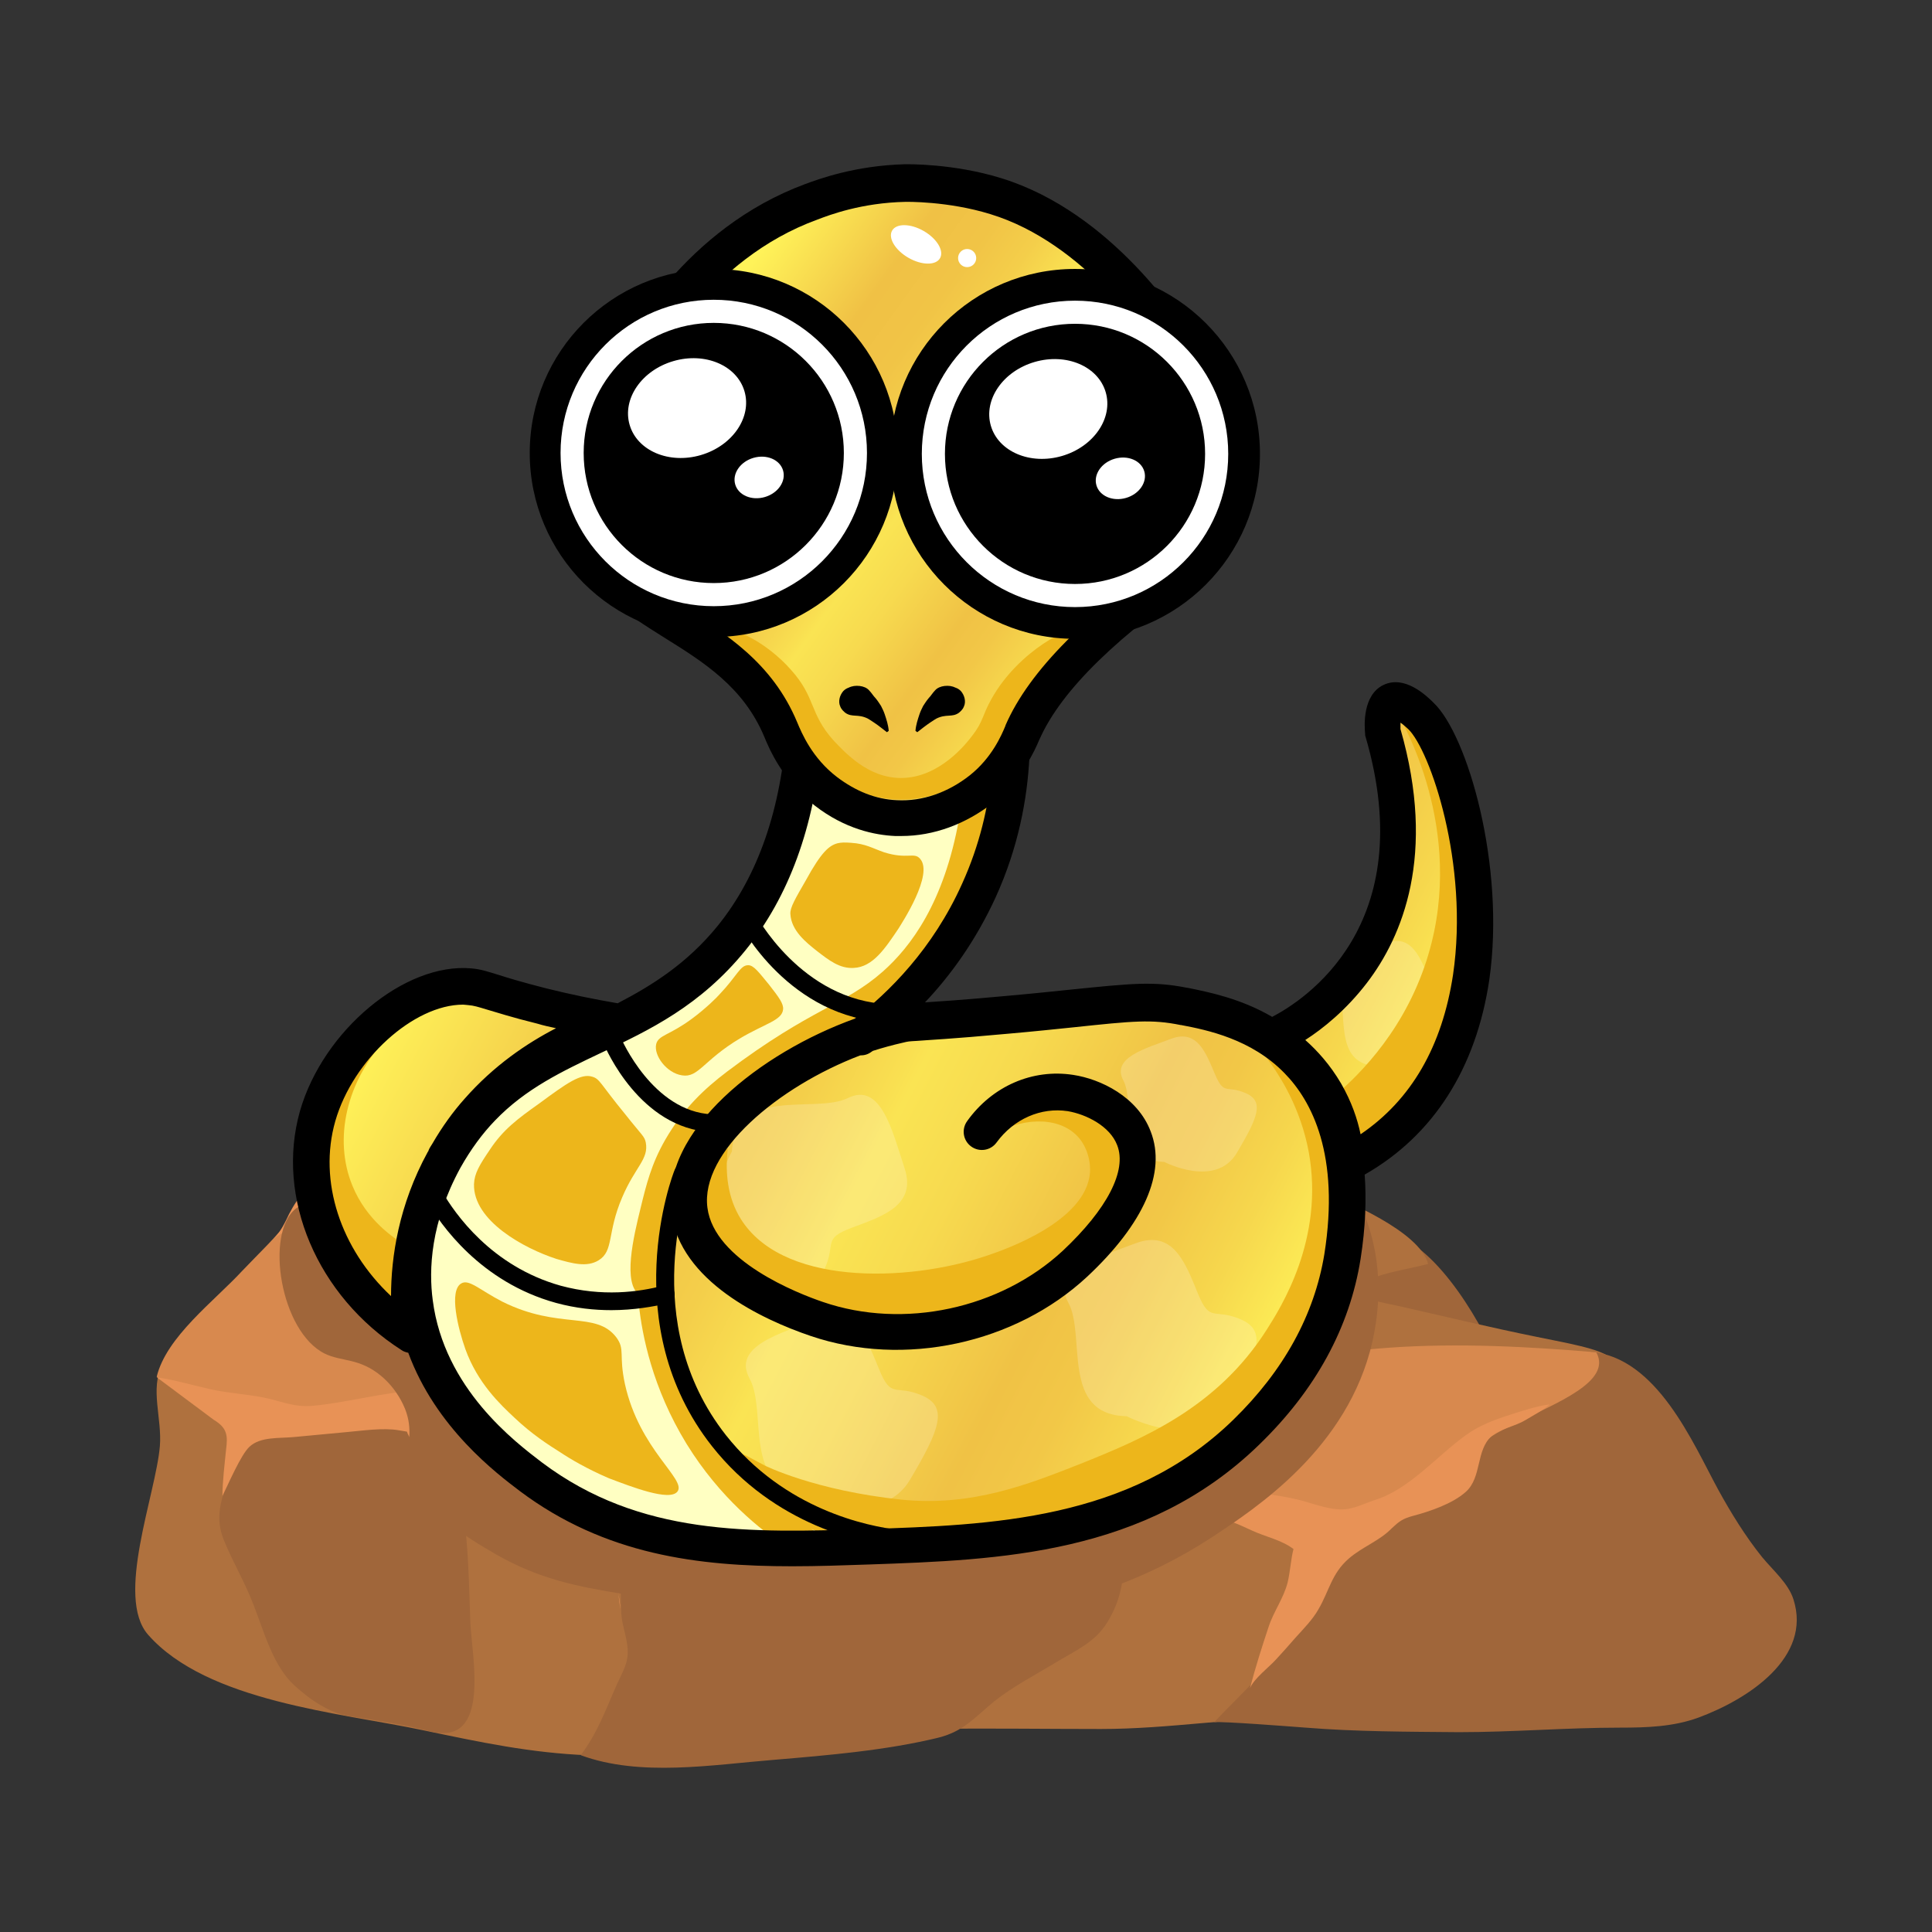 <svg width="478" height="478" viewBox="0 0 478 478" fill="none" xmlns="http://www.w3.org/2000/svg">
<rect x="0" y="0" width="478" height="478" fill="#333333" stroke="none"/>
<path d="M338.643 306.766C338.418 306.653 338.081 306.541 337.856 306.429L338.643 306.766Z" fill="#A0663A"/>
<path d="M365.781 327.403C361.631 320.113 356.36 312.935 350.753 308.674L338.642 306.767C339.202 306.991 310.606 310.917 303.092 320.337C289.523 337.16 313.521 340.076 325.745 341.085C337.184 342.094 351.202 344.449 362.528 341.085C370.715 338.618 369.706 334.244 365.781 327.403Z" fill="#A0663A"/>
<path d="M260.029 289.046C253.525 279.514 248.703 274.915 236.591 274.579L223.47 278.953C223.919 278.504 225.152 278.504 224.367 278.168C215.284 281.644 203.845 279.738 196.444 287.028C189.939 293.532 186.238 311.028 193.528 317.981C200.032 324.149 217.639 320.785 225.825 320.112C240.404 318.99 257.45 319.888 271.356 314.953C272.477 306.766 264.515 295.775 260.029 289.046Z" fill="#A0663A"/>
<path d="M405.255 345.233C399.873 334.354 398.527 334.466 380.247 330.765C368.584 328.41 357.034 325.606 345.595 323.027C341.67 322.13 337.408 321.905 335.726 318.092C341.109 314.84 347.389 314.279 353.333 312.709C351.202 304.634 333.259 297.232 325.633 293.868C316.662 289.83 305.784 286.017 296.252 285.344C269.898 283.774 244.553 289.718 218.984 290.279C222.685 287.475 230.199 280.634 232.778 280.97L236.815 274.466C218.648 274.466 203.06 271.213 184.893 273.008C172.445 274.241 159.997 281.307 147.661 283.101C135.998 284.784 123.887 284.784 112.111 286.578C103.14 287.924 88.561 287.587 80.599 291.625C75.665 294.204 73.198 300.485 69.833 304.858C65.796 310.017 60.974 314.503 56.712 319.438C51.778 325.27 43.592 330.989 40.115 337.718C37.087 343.662 40.115 350.952 39.554 357.793C38.545 369.793 28.452 395.139 36.639 404.448C51.217 421.046 84.188 423.738 104.822 428.111C118.728 431.027 131.288 433.719 145.642 434.28C162.464 434.953 176.818 431.476 192.743 429.794C219.545 426.99 245.226 427.775 272.365 427.775C289.299 427.775 305.672 424.859 322.605 424.859C340.661 424.859 439.347 424.186 433.964 401.756C433.628 401.868 413.442 361.719 405.255 345.233Z" fill="#AF713E"/>
<path d="M443.721 395.7C442.488 391.775 438.675 388.522 435.983 385.27C431.834 380.111 428.245 374.279 425.105 368.56C418.825 357.008 409.966 335.812 393.593 334.466L393.481 334.69C398.864 341.083 387.986 344.335 383.388 346.578C378.902 348.709 374.528 351.064 370.043 352.971C365.333 354.99 364.66 355.438 362.641 359.812C357.37 370.915 345.371 372.373 337.072 380.448C330.232 387.065 324.737 394.579 320.475 402.878C316.55 410.616 306.345 419.7 300.401 426.093C302.644 425.869 318.569 427.102 323.054 427.439C335.502 428.448 348.399 428.448 360.959 428.56C374.304 428.56 387.537 427.439 400.882 427.439C407.499 427.439 414.003 427.214 420.171 424.971C432.619 420.373 448.319 410.055 443.721 395.7Z" fill="#A0663A"/>
<path d="M285.149 349.158C278.982 350.504 273.038 350.728 266.758 351.289C251.843 352.635 237.264 348.821 222.573 350.167C207.209 351.513 192.631 354.205 177.043 354.205C165.492 354.205 154.614 352.298 143.4 350.952C142.839 354.765 144.745 358.242 145.979 361.719C148.222 367.887 152.932 373.046 153.38 379.438C153.941 386.055 153.38 392.672 153.717 399.289C153.941 402.317 155.063 404.896 155.287 407.925C155.511 411.513 154.053 413.532 152.708 416.56C149.904 422.84 147.885 428.672 143.736 434.168V434.28C158.427 439.663 176.146 436.635 191.509 435.401C204.854 434.28 219.433 433.046 232.218 429.906C238.498 428.336 241.301 424.747 246.123 420.822C250.833 417.121 256.104 414.429 261.263 411.289C266.085 408.373 270.907 406.354 273.935 401.42C277.524 395.588 277.86 390.99 278.309 384.373C278.533 380.56 276.514 376.074 277.299 372.597C277.86 370.018 281.112 368.56 282.234 365.868C285.037 359.027 291.429 354.541 294.57 347.924C291.542 347.476 287.953 348.485 285.149 349.158Z" fill="#A0663A"/>
<path d="M116.373 401.42C116.036 392.56 115.924 383.139 114.691 374.392C113.793 367.775 108.186 362.616 105.943 356.223C103.028 348.148 99.551 347.476 90.916 348.261C81.608 349.158 71.964 351.849 62.656 351.849L61.534 353.307C60.861 354.765 58.507 356.784 57.721 358.691C56.824 361.046 57.273 363.513 56.488 365.868C54.694 371.251 53.124 375.401 55.367 381.008C57.609 386.504 60.637 391.551 62.768 397.158C65.235 403.438 67.59 412.298 72.861 417.009C76.786 420.597 81.496 423.85 86.655 424.635C93.383 425.644 99.775 426.654 106.392 428.336C121.643 432.261 116.709 409.719 116.373 401.42Z" fill="#A0663A"/>
<path d="M137.68 330.092C131.737 321.569 121.756 319.887 114.467 312.148C106.28 303.401 86.767 290.84 86.767 290.84C81.945 291.625 74.431 298.017 71.964 301.27C68.6 305.868 63.89 310.242 59.853 314.503C53.012 321.905 41.125 330.765 38.77 340.634C49.311 347.812 58.17 353.532 71.516 352.859C84.188 352.298 95.851 349.046 108.635 349.606C116.037 349.943 124.335 347.924 131.4 349.606C137.68 351.064 167.847 352.747 174.239 353.644C168.184 349.943 141.718 335.812 137.68 330.092Z" fill="#D8894E"/>
<path d="M294.793 346.915C294.905 346.803 295.018 346.803 295.13 346.691C295.243 346.354 295.243 346.13 295.355 345.793L294.793 346.915Z" fill="#D8894E"/>
<path d="M295.13 346.691C292.55 355.887 279.766 362.728 277.299 372.597C288.401 373.158 298.158 372.934 308.699 376.747C315.316 379.102 326.53 386.728 333.034 384.485C337.408 382.915 341.445 377.083 345.707 374.616C350.304 372.037 356.697 370.915 360.846 368.111C364.995 365.195 363.313 361.607 366.117 357.906C368.135 355.326 372.509 353.42 375.425 351.962C384.845 347.139 398.975 341.868 394.938 334.578C363.201 331.887 321.596 330.317 295.13 346.691Z" fill="#D8894E"/>
<path d="M152.259 291.737C157.642 301.382 161.006 310.69 172.557 314.952C185.229 319.662 198.126 319.214 210.798 322.69C221.788 325.606 234.236 343.102 245.562 340.971C248.478 340.41 265.412 317.419 276.851 312.709C288.514 307.999 304.214 310.13 316.774 309.569C312.961 297.793 295.354 296.111 284.364 296.111C270.234 296.111 256.553 296.784 242.647 295.55C230.535 294.429 220.442 296.447 209.004 291.849C199.247 288.036 191.958 285.793 181.192 286.242C171.772 286.69 163.025 289.382 153.941 291.176L152.259 291.737Z" fill="#D8894E"/>
<path d="M139.25 345.457C132.746 344.896 126.13 345.233 119.625 344.896C114.467 344.672 109.084 343.775 103.925 343.999C95.178 344.335 86.094 347.027 77.347 347.812C72.525 348.261 69.16 346.466 64.787 345.681C60.638 344.896 56.488 344.672 52.339 343.775C47.292 342.653 43.816 341.532 38.77 340.747L52.9 351.289C56.264 353.307 56.376 355.214 55.928 358.691C55.591 362.055 55.03 366.765 55.03 370.13C56.488 367.214 59.628 359.812 61.759 357.906C64.451 355.438 68.936 355.887 72.637 355.55C77.011 355.102 81.384 354.765 85.758 354.317C89.571 353.98 94.841 353.195 98.654 353.868C99.327 353.98 99.888 354.092 100.673 354.205C101.682 357.121 105.719 360.709 107.962 362.84C110.878 365.644 113.233 368.56 115.139 371.588C114.13 367.326 111.663 361.943 112.224 357.569C112.56 355.102 114.018 355.999 116.709 355.887C118.616 355.775 120.747 355.663 122.877 355.663C127.251 355.663 131.512 356.448 135.774 356.335C140.035 356.335 144.297 355.663 148.67 355.663C157.866 355.663 166.389 355.438 175.136 353.98C162.913 353.42 151.25 346.578 139.25 345.457Z" fill="#E89256"/>
<path d="M131.063 354.092C135.101 356.111 139.138 359.588 141.269 363.289C144.184 368.335 144.184 374.504 146.764 379.55C148.67 383.251 151.249 386.392 152.147 390.429C152.707 392.896 153.38 395.588 153.492 398.167C152.707 393.121 152.483 387.625 152.707 382.466C152.819 379.887 153.717 377.644 153.717 375.064C153.717 371.476 150.689 367.326 149.455 363.962C148.782 361.943 147.885 360.036 147.1 358.018C146.764 357.008 146.315 354.877 145.754 354.429L131.063 354.092Z" fill="#E89256"/>
<path d="M373.518 350.055C369.706 351.289 365.781 352.747 362.64 355.102C355.575 360.149 348.622 368.56 340.1 371.139C338.081 371.812 335.726 372.934 333.707 373.27C330.007 374.055 325.072 372.036 321.596 371.139C313.521 369.121 304.326 368.784 295.915 369.233C292.326 369.457 288.85 370.354 285.373 370.915C283.355 371.251 278.869 371.364 277.411 372.373V372.597C284.252 372.597 291.878 373.719 299.167 374.952C303.204 375.737 306.12 376.971 309.709 378.653C313.073 380.223 317.11 381.008 320.026 383.251C319.353 385.831 319.241 388.747 318.568 391.551C317.559 395.476 315.091 398.728 313.858 402.541C312.176 407.588 310.606 412.523 309.26 417.682C310.381 415.102 313.858 412.635 315.764 410.504C317.334 408.822 318.904 407.027 320.474 405.233C322.493 402.99 324.736 400.747 326.194 398.167C328.885 393.569 329.446 389.308 333.707 385.607C337.072 382.691 341.333 381.233 344.361 378.093C346.155 376.41 347.052 375.737 349.52 375.065C353.781 373.943 359.388 372.036 362.64 369.121C366.678 365.532 365.108 358.803 369.033 355.326C371.163 353.532 374.864 352.859 377.331 351.401C379.35 350.167 381.593 349.046 383.387 347.476C380.359 347.812 376.322 349.158 373.518 350.055Z" fill="#E89256"/>
<path d="M294.569 306.653C285.71 305.644 276.739 306.316 267.879 304.858C255.543 302.84 243.544 299.251 231.208 297.681C226.05 297.008 220.779 297.12 215.62 297.344C211.134 297.569 206.873 296.896 202.499 296.672C196.556 296.447 191.061 298.354 185.229 298.578C183.547 298.69 181.865 298.354 180.295 298.802L180.519 299.027C183.884 301.382 190.276 301.494 194.425 301.718C201.602 302.055 207.434 300.821 214.274 303.176C224.592 306.765 236.367 306.541 246.123 311.475C251.058 313.943 256.777 316.073 259.693 320.56C260.814 322.242 260.702 325.27 260.814 325.158C262.16 324.148 267.879 319.55 269.449 318.204C273.935 314.279 278.309 311.587 284.477 310.578C288.065 309.905 291.99 309.793 295.579 309.793C298.831 309.793 303.092 309.569 306.905 309.681C304.102 307.214 298.382 307.101 294.569 306.653Z" fill="#E89256"/>
<path d="M124.559 317.419C119.625 314.055 115.139 310.129 110.653 306.316C103.364 300.036 101.906 291.176 91.701 288.597C90.804 288.372 79.59 290.391 75.552 294.541C73.87 296.223 72.637 298.242 71.515 300.372C70.73 302.055 69.272 305.083 67.814 306.316L70.169 304.858C75.328 302.615 81.496 305.083 86.094 307.326C94.392 311.251 102.243 315.849 110.878 319.326C115.588 321.232 120.634 324.148 125.456 325.382C128.372 326.167 131.736 326.167 134.764 326.728C135.213 324.373 126.578 318.877 124.559 317.419Z" fill="#E89256"/>
<path d="M330.791 294.765C330.119 291.064 329.446 287.363 328.773 283.662C328.549 282.653 328.324 281.643 327.988 280.634C327.651 280.073 327.203 279.4 326.866 278.727C326.642 278.503 326.418 278.279 326.193 278.055C322.941 274.802 319.353 271.886 315.764 268.97C315.203 268.522 314.53 267.961 313.97 267.512C311.503 268.97 309.933 269.643 309.933 269.643C312.848 271.438 318.792 275.587 323.166 283.326C327.427 290.615 328.212 297.569 328.324 301.045C329.67 300.372 330.904 299.7 332.137 298.915C331.464 297.569 331.016 296.223 330.791 294.765Z" fill="#A0663A"/>
<path d="M338.193 302.167C333.259 288.26 323.278 280.634 316.213 275.251C312.064 271.998 302.419 264.821 288.065 262.017C277.972 259.998 272.701 261.456 244.217 264.036C240.74 264.372 226.947 265.494 223.582 265.718C223.47 265.718 223.47 265.718 223.358 265.718C223.246 265.718 223.134 265.718 223.022 265.718C222.909 265.718 222.797 265.718 222.797 265.718C222.685 265.718 222.573 265.718 222.461 265.718C222.349 265.718 222.237 265.718 222.124 265.718C222.012 265.718 222.012 265.718 221.9 265.718C221.788 265.718 221.564 265.718 221.452 265.718C221.339 265.718 221.227 265.718 221.227 265.718C221.003 265.718 220.667 265.718 220.442 265.718H220.33C220.218 265.718 220.218 265.718 220.106 265.718H219.994H219.882H219.769H219.657H219.545H219.433H219.321H219.209H219.097H218.984H218.872H218.76H218.648C218.536 265.718 218.536 265.718 218.424 265.718H218.312C218.199 265.718 218.199 265.718 218.087 265.718H217.975C217.863 265.718 217.751 265.718 217.639 265.83C214.835 266.503 211.919 267.288 209.004 268.297C210.574 267.064 212.48 265.606 214.611 263.699C215.956 262.802 217.302 261.681 218.76 260.559C200.144 260.896 181.64 259.438 163.137 257.082C146.539 269.082 128.26 271.998 114.354 286.802C111.102 290.503 107.962 294.653 105.271 299.587C105.271 299.587 105.271 299.587 105.271 299.699C105.158 299.924 105.046 300.036 105.046 300.036C104.934 300.372 80.711 293.195 73.197 299.027C65.46 305.083 69.385 329.531 80.375 334.915C84.524 336.933 88.897 335.924 94.28 340.41C98.318 343.775 99.888 347.812 100.224 348.597C102.243 353.756 100.785 357.233 100.897 360.933C101.233 372.261 116.036 380.672 122.765 384.597C133.531 390.765 143.175 392.56 153.38 394.242C182.425 399.065 197.004 401.42 209.116 401.532C231.993 401.644 266.982 401.868 299.84 380.335C310.718 373.158 333.483 358.354 339.539 331.999C340.436 327.737 343.015 315.737 338.193 302.167Z" fill="#A0663A"/>
<path d="M333.035 288.036C382.378 262.802 362.304 187.549 351.426 177.232C340.548 166.802 342.006 181.157 342.006 181.157C358.828 238.578 314.531 256.746 314.531 256.746C317.447 258.541 323.39 262.69 327.764 270.428C332.137 277.718 332.922 284.559 333.035 288.036ZM101.794 330.317C82.281 317.756 73.085 295.55 78.58 276.26C83.739 258.092 102.018 242.952 116.261 244.185C120.186 244.522 121.531 245.868 134.091 249.008C142.278 251.026 149.007 252.26 153.604 253.045C148.782 254.391 123.774 261.793 109.756 287.251C99.551 305.868 101.009 323.812 101.794 330.317ZM212.929 256.41C219.881 251.251 233.451 239.811 242.31 220.297C253.749 194.951 250.16 171.848 248.478 163.549L199.135 180.148C197.453 207.4 188.369 223.101 181.08 232.073C158.651 259.774 128.484 254.615 110.99 285.232C108.523 289.606 100.448 304.073 102.803 322.13C105.831 345.905 124.783 360.149 131.512 365.195C155.399 383.251 181.753 382.915 214.947 382.579C251.618 382.242 277.075 381.906 300.513 363.513C306.232 359.027 327.988 340.747 332.137 310.802C333.147 303.176 336.062 282.428 323.054 266.84C314.419 256.522 302.756 253.157 296.139 251.363C283.355 247.774 271.804 248.783 249.151 250.914C245.675 251.251 231.769 252.372 228.517 252.597C224.704 252.821 224.591 252.709 222.461 253.157C198.238 258.54 168.071 279.288 170.65 299.027C172.893 315.961 198.126 324.597 202.163 325.943C225.264 333.905 250.609 326.616 265.973 312.26C269.113 309.232 285.486 293.98 280.551 281.195C278.084 274.69 270.907 270.989 264.851 269.98C256.552 268.746 248.03 272.447 242.983 279.513" fill="url(#paint0_linear)"/>
<path opacity="0.2" d="M278.757 350.391C278.757 350.391 296.588 359.7 303.989 347.251C311.391 334.803 313.521 329.195 306.905 326.391C300.289 323.588 299.391 327.401 296.363 319.999C293.336 312.597 290.308 304.186 281.112 307.55C272.028 311.027 259.917 314.167 264.29 322.242C268.776 330.317 262.272 350.055 278.757 350.391Z" fill="white"/>
<path opacity="0.2" d="M199.92 369.233C199.92 369.233 217.751 378.541 225.152 366.093C232.554 353.644 234.685 348.036 228.068 345.233C221.452 342.429 220.554 346.242 217.527 338.84C214.499 331.438 211.471 323.027 202.275 326.391C193.191 329.868 181.08 333.008 185.453 341.083C189.939 349.046 183.435 368.896 199.92 369.233Z" fill="white"/>
<path opacity="0.2" d="M288.065 287.475C288.065 287.475 300.737 294.092 306.008 285.232C311.279 276.372 312.849 272.447 308.139 270.428C303.429 268.41 302.868 271.101 300.625 265.83C298.382 260.559 296.251 254.615 289.859 256.97C283.355 259.438 274.832 261.681 277.972 267.4C280.888 273.12 276.29 287.139 288.065 287.475Z" fill="white"/>
<path opacity="0.2" d="M340.997 263.811C340.997 263.811 353.669 270.428 358.94 261.568C364.21 252.709 365.78 248.783 361.07 246.765C356.36 244.746 355.8 247.438 353.557 242.167C351.426 236.895 349.183 230.951 342.791 233.307C336.286 235.774 327.764 238.017 330.904 243.737C333.931 249.456 329.221 263.475 340.997 263.811Z" fill="white"/>
<path d="M180.183 359.139C181.304 358.018 185.117 360.485 189.266 362.616C189.266 362.616 201.602 368.784 223.022 371.027C240.628 372.821 254.758 367.102 267.318 362.167C282.682 355.999 301.074 348.373 313.41 328.971C316.886 323.475 327.652 306.653 323.839 285.232C321.82 274.129 316.662 266.054 313.185 261.456C316.325 263.026 323.727 267.512 328.661 276.484C332.586 283.55 333.259 290.167 333.371 293.643C330.231 306.204 327.091 318.877 323.839 331.438L293.784 364.859L251.282 378.653L194.313 382.691C186.687 372.821 178.164 361.158 180.183 359.139Z" fill="#EDB61B"/>
<path opacity="0.2" d="M181.08 284.896C181.08 284.896 171.099 302.391 183.211 310.242C195.434 318.092 200.929 320.559 203.957 314.055C206.985 307.55 203.284 306.541 210.798 303.737C218.312 300.933 226.835 298.241 223.807 289.045C220.779 279.849 217.975 267.625 209.789 271.662C201.602 275.699 182.089 268.41 181.08 284.896Z" fill="white"/>
<path d="M345.371 175.774C347.95 180.26 363.314 207.736 352.436 239.139C346.38 256.634 334.83 267.4 328.998 272.111C331.689 276.709 334.381 281.195 337.072 285.793C337.072 285.793 361.183 254.055 361.632 252.821C362.08 251.587 364.099 203.587 363.875 202.353C363.65 201.007 354.23 180.708 354.23 180.708L345.371 175.774Z" fill="#EDB61B"/>
<path d="M128.372 358.018C135.549 367.775 143.287 372.597 147.885 374.952C156.408 379.326 164.594 379.999 180.855 381.345C188.369 382.018 202.948 383.251 203.508 380.672C203.957 378.878 197.116 377.42 189.827 371.812C181.64 365.532 178.052 357.905 173.229 347.7C166.725 334.13 165.043 322.915 164.594 320.111C164.482 319.438 163.137 309.457 163.922 301.606C166.501 276.821 193.079 259.774 198.35 256.522L210.349 251.139C210.349 251.139 238.834 229.718 243.207 199.886L200.48 196.521C200.48 196.521 194.2 237.232 161.679 252.821C127.138 269.307 117.943 273.905 109.756 290.503C103.364 303.513 103.925 317.419 103.925 317.419C104.149 322.69 105.046 327.064 105.943 330.092C106.728 331.999 107.962 334.69 109.644 337.718C114.242 345.681 119.288 350.728 120.858 352.186C122.765 353.644 125.232 355.775 128.372 358.018Z" fill="#FFFFC2"/>
<path d="M158.091 323.027C158.876 330.204 161.343 343.326 169.866 357.233C178.165 370.691 188.37 378.653 194.313 382.579L203.509 380.672L193.08 371.251L177.94 356.448C175.81 353.756 173.567 350.504 171.66 346.578C166.838 337.27 165.38 328.522 164.932 322.466C162.577 322.69 160.334 322.915 158.091 323.027Z" fill="#EDB61B"/>
<path d="M158.314 320.447C153.941 317.643 156.744 305.98 158.538 298.69C159.884 293.195 161.118 288.036 164.594 281.98C169.08 274.241 174.239 269.419 179.846 265.157C200.817 249.344 208.891 248.783 218.423 240.372C225.376 234.204 233.563 223.325 237.263 202.69C239.955 200.222 242.646 197.867 245.338 195.4C245.786 199.886 246.011 206.727 244.104 214.802C243.319 218.278 240.291 229.83 230.535 241.157C223.245 249.568 215.171 254.166 210.013 256.634C205.751 258.989 200.032 262.353 193.415 266.727C174.799 278.952 170.874 284.896 169.753 288.148C169.753 288.26 169.753 288.148 169.416 289.269C165.379 302.727 165.155 302.279 164.706 304.522C162.912 313.382 166.949 317.756 163.921 320.223C162.464 321.232 159.884 321.457 158.314 320.447Z" fill="#EDB61B"/>
<path d="M87.216 293.419C82.394 281.756 85.758 267.4 95.739 256.746C94.169 257.868 79.254 269.643 79.702 289.83C80.151 310.69 96.636 322.017 98.094 322.915C98.767 321.12 99.44 318.877 99.888 316.298C100.449 313.158 100.561 310.466 100.561 308.223C97.309 306.316 90.692 301.83 87.216 293.419Z" fill="#EDB61B"/>
<path d="M180.07 284.111C179.51 288.821 179.622 295.101 182.762 300.709C192.63 318.316 224.591 317.307 244.104 310.69C248.478 309.232 268.664 302.279 269.673 290.167C269.897 286.802 268.664 282.989 266.085 280.634C261.375 276.26 252.515 276.26 244.217 281.531C244.777 280.634 250.384 272.671 260.253 272.335C267.43 271.998 272.477 275.812 273.823 276.933C275.505 278.279 277.411 280.298 278.42 283.213C283.13 296.672 262.384 313.943 260.59 315.401C243.207 329.531 216.629 334.242 195.098 324.709C191.509 323.139 169.641 313.606 170.426 299.251C170.987 291.849 176.818 286.578 180.07 284.111Z" fill="#EDB61B"/>
<path d="M195.995 387.513C172.781 387.513 149.68 384.709 128.597 368.896C122.99 364.635 107.85 353.307 101.009 334.69C100.449 334.578 99.776 334.354 99.327 334.018C78.468 320.672 68.151 296.335 74.207 274.914C79.926 254.952 100.112 238.129 116.597 239.587C119.065 239.811 120.635 240.372 123.214 241.157C125.681 241.942 128.933 242.952 135.101 244.522C140.933 245.98 146.876 247.213 152.82 248.223C161.455 243.737 169.978 238.353 177.491 229.157C187.584 216.708 193.304 200.11 194.649 179.699C194.762 177.904 195.995 176.334 197.677 175.774L247.021 159.175C248.254 158.727 249.6 158.951 250.721 159.512C251.843 160.185 252.628 161.194 252.852 162.54C255.207 174.091 257.562 197.306 246.348 221.98C241.413 232.746 235.133 241.381 228.853 247.998C232.105 247.774 237.825 247.438 248.703 246.428C255.095 245.867 260.366 245.307 264.739 244.858C280.215 243.288 285.374 242.727 293.785 244.41H293.897C298.831 245.419 306.905 246.989 314.755 251.587C322.493 247.55 351.539 229.157 337.857 182.278C337.745 182.054 337.745 181.718 337.745 181.493C337.521 179.362 337.184 171.961 342.231 169.493C347.501 166.914 352.884 172.073 354.679 173.867C363.089 181.83 372.51 214.241 368.472 242.391C365.22 264.372 354.567 280.97 337.633 290.615C338.081 296.671 337.857 303.625 336.624 311.475C333.932 328.41 325.521 343.887 311.503 357.457C283.467 384.709 247.133 385.943 215.172 387.065C208.667 387.289 202.387 387.513 195.995 387.513ZM113.906 288.933C106.504 302.503 106.056 314.167 107.065 321.681C109.869 343.55 127.475 356.784 134.092 361.831C158.427 380.111 185.678 379.214 214.611 378.317C245.114 377.307 279.542 376.186 305.111 351.289C317.671 339.064 325.185 325.27 327.652 310.354C331.577 285.681 324.512 272.335 317.783 265.494C309.597 257.082 298.719 254.84 292.215 253.606H292.102C284.925 252.148 280.439 252.597 265.636 254.167C261.263 254.615 255.992 255.176 249.6 255.737C235.021 257.082 229.526 257.307 226.835 257.531C224.816 257.643 224.704 257.643 223.358 257.98C220.891 258.54 218.424 259.213 215.957 259.998C215.845 260.111 215.732 260.111 215.62 260.223C214.723 260.896 213.826 261.12 212.817 261.12C192.519 268.858 173.23 285.008 175.024 298.802C176.706 311.924 197.341 319.999 203.621 322.13C223.583 328.971 247.469 323.812 262.945 309.457C273.935 299.139 278.869 289.606 276.402 283.326C274.608 278.615 268.777 275.699 264.179 274.914C257.562 273.905 250.833 276.821 246.572 282.653C245.114 284.671 242.311 285.12 240.292 283.662C238.273 282.204 237.825 279.4 239.283 277.382C245.451 268.746 255.431 264.372 265.524 265.942C272.253 266.952 281.449 271.326 284.701 279.961C288.626 290.055 283.019 302.728 269.001 315.849C251.17 332.447 223.695 338.391 200.593 330.541C188.706 326.503 168.296 317.083 166.053 299.924C163.361 279.625 188.369 260.335 211.471 252.036C219.77 245.643 230.76 234.877 238.049 218.615C246.796 199.325 246.46 181.045 244.778 169.605L203.285 183.624C201.49 204.484 195.21 221.867 184.444 235.101C173.342 248.783 160.782 254.84 148.558 260.559C139.138 265.045 130.055 269.307 122.429 277.27C119.401 280.41 116.485 284.335 113.906 288.933ZM114.579 248.559C102.355 248.559 87.328 262.129 82.954 277.382C78.693 292.298 84.3 309.008 96.748 320.672C96.748 311.027 98.654 298.129 105.832 285.008C105.944 284.896 106.056 284.671 106.056 284.559C106.28 283.999 106.617 283.55 106.953 282.989C109.42 278.727 112.112 275.027 114.915 271.886C122.205 263.587 130.391 258.092 137.568 254.391C135.998 254.054 134.428 253.718 132.97 253.269C126.578 251.699 122.877 250.466 120.522 249.793C118.279 249.12 117.27 248.783 115.812 248.671C115.476 248.671 115.027 248.559 114.579 248.559ZM322.942 257.307C325.97 259.998 329.11 263.475 331.801 268.073C334.381 272.559 335.839 276.821 336.624 280.634C349.184 272.111 356.809 258.877 359.501 241.157C363.538 213.68 353.782 185.531 348.399 180.372C347.614 179.699 347.053 179.138 346.492 178.802C346.492 179.25 346.492 179.811 346.492 180.372C355.464 211.55 346.941 231.737 338.194 243.176C333.035 249.905 327.316 254.503 322.942 257.307Z" fill="black"/>
<path d="M153.829 95.586C183.435 51.736 206.537 42.539 222.91 43.549C254.758 45.455 290.757 87.624 293.224 89.53C292.775 94.913 292.663 100.857 292.775 107.25C293.112 119.026 294.794 129.343 296.812 137.979C267.767 157.493 257.113 171.512 252.964 181.045C252.067 183.176 249.375 189.792 242.759 195.063C240.74 196.746 232.89 202.802 221.676 202.241C212.48 201.792 206.2 197.082 204.294 195.624C197.229 190.129 194.313 183.063 193.079 180.26C182.089 154.129 152.035 153.68 145.194 132.147C142.839 124.745 142.727 113.082 153.829 95.586Z" fill="url(#paint1_linear)"/>
<path d="M292.663 94.016C292.775 90.876 292.888 87.848 293.112 84.932C293 84.82 292.888 84.708 292.775 84.596C292.663 87.624 292.55 90.764 292.663 94.016Z" fill="#EDB61B"/>
<path d="M266.87 155.923C265.412 154.353 252.067 160.858 245.338 172.858C242.983 177.007 243.319 178.465 240.516 182.054C239.058 183.961 232.442 192.484 222.909 192.484C214.723 192.484 209.003 186.091 206.312 183.288C200.144 176.447 201.938 172.633 195.658 165.68C189.827 159.063 181.304 154.802 179.622 156.484C177.715 158.39 184.22 168.035 187.472 172.858C192.294 180.035 196.331 186.091 204.181 191.138C208.555 193.942 213.826 197.419 221.564 197.755C232.778 198.316 240.516 192.26 242.647 190.577C249.039 185.306 251.73 179.026 252.852 176.559C258.795 163.325 268.103 157.269 266.87 155.923Z" fill="#EDB61B"/>
<path d="M223.021 206.839C222.46 206.839 222.012 206.839 221.451 206.839C216.517 206.615 209.115 205.157 201.602 199.325C193.64 193.157 190.275 185.194 189.042 182.166C183.883 169.942 174.014 163.773 164.482 157.83C154.838 151.773 144.857 145.605 140.932 133.493C136.895 120.82 142.166 109.717 149.343 94.465L149.791 93.567C154.838 82.801 169.865 56.446 199.135 45.567C202.499 44.334 211.47 40.969 223.918 40.633C224.367 40.633 235.918 40.408 247.805 44.109C274.944 52.52 292.55 79.212 297.26 87.175L297.933 88.409L297.821 89.867C297.373 95.586 297.26 101.418 297.485 107.138C297.821 117.119 299.167 127.213 301.41 136.97L302.083 139.998L299.503 141.68C276.738 156.932 262.608 170.727 257.225 182.839L257.113 183.063C255.992 185.755 252.851 192.708 245.786 198.54C238.946 203.923 230.983 206.839 223.021 206.839ZM157.866 97.493L157.417 98.39C150.576 112.857 146.539 121.493 149.455 130.914C152.258 139.773 160.109 144.708 169.192 150.315C179.397 156.708 191.06 163.886 197.228 178.689C198.35 181.381 200.929 187.549 207.097 192.26C211.695 195.736 216.629 197.755 221.9 197.979C228.18 198.316 234.572 196.073 239.955 191.811C245.45 187.437 247.805 181.83 248.702 179.699L248.814 179.362C254.646 166.017 268.776 151.773 291.765 136.072C289.747 126.652 288.625 117.007 288.289 107.474C288.065 101.867 288.177 96.259 288.625 90.764C284.252 83.586 268.215 60.035 245.001 52.969C234.46 49.717 224.143 49.941 224.031 49.941C213.153 50.165 205.19 53.193 202.275 54.315C175.36 64.072 161.566 89.754 157.866 97.493Z" fill="black"/>
<path d="M265.972 158.054C291.242 158.054 311.727 137.568 311.727 112.297C311.727 87.025 291.242 66.539 265.972 66.539C240.703 66.539 220.218 87.025 220.218 112.297C220.218 137.568 240.703 158.054 265.972 158.054Z" fill="black"/>
<path d="M265.973 150.203C286.907 150.203 303.878 133.232 303.878 112.297C303.878 91.361 286.907 74.39 265.973 74.39C245.039 74.39 228.068 91.361 228.068 112.297C228.068 133.232 245.039 150.203 265.973 150.203Z" fill="white"/>
<path d="M265.972 144.484C283.748 144.484 298.158 130.073 298.158 112.297C298.158 94.52 283.748 80.109 265.972 80.109C248.197 80.109 233.787 94.52 233.787 112.297C233.787 130.073 248.197 144.484 265.972 144.484Z" fill="black"/>
<path d="M262.756 112.812C270.603 110.518 275.442 103.453 273.565 97.033C271.688 90.612 263.806 87.267 255.959 89.561C248.112 91.856 243.273 98.92 245.149 105.341C247.026 111.761 254.909 115.106 262.756 112.812Z" fill="white"/>
<path d="M278.607 123.189C281.876 122.233 283.893 119.29 283.11 116.614C282.328 113.939 279.044 112.545 275.774 113.501C272.505 114.457 270.488 117.401 271.271 120.076C272.053 122.751 275.337 124.145 278.607 123.189Z" fill="white"/>
<path d="M176.594 157.605C201.74 157.605 222.124 137.219 222.124 112.072C222.124 86.925 201.74 66.539 176.594 66.539C151.448 66.539 131.063 86.925 131.063 112.072C131.063 137.219 151.448 157.605 176.594 157.605Z" fill="black"/>
<path d="M176.594 149.979C197.528 149.979 214.499 133.008 214.499 112.072C214.499 91.137 197.528 74.165 176.594 74.165C155.66 74.165 138.689 91.137 138.689 112.072C138.689 133.008 155.66 149.979 176.594 149.979Z" fill="white"/>
<path d="M176.593 144.259C194.369 144.259 208.779 129.849 208.779 112.072C208.779 94.296 194.369 79.885 176.593 79.885C158.818 79.885 144.408 94.296 144.408 112.072C144.408 129.849 158.818 144.259 176.593 144.259Z" fill="black"/>
<path d="M173.387 112.594C181.234 110.3 186.073 103.235 184.196 96.815C182.319 90.394 174.437 87.049 166.59 89.344C158.743 91.638 153.903 98.702 155.78 105.123C157.657 111.543 165.54 114.888 173.387 112.594Z" fill="white"/>
<path d="M189.237 122.971C192.507 122.015 194.523 119.072 193.741 116.396C192.959 113.721 189.675 112.327 186.405 113.283C183.136 114.239 181.119 117.183 181.901 119.858C182.683 122.533 185.968 123.927 189.237 122.971Z" fill="white"/>
<path d="M232.57 63.886C233.623 62.062 231.824 59.053 228.552 57.163C225.281 55.274 221.775 55.221 220.722 57.045C219.669 58.869 221.468 61.879 224.74 63.768C228.011 65.657 231.517 65.71 232.57 63.886Z" fill="white"/>
<path d="M239.283 66.091C240.522 66.091 241.526 65.086 241.526 63.848C241.526 62.609 240.522 61.605 239.283 61.605C238.044 61.605 237.04 62.609 237.04 63.848C237.04 65.086 238.044 66.091 239.283 66.091Z" fill="white"/>
<path d="M226.498 180.82C226.61 179.362 227.059 178.017 227.507 176.671C227.732 175.998 228.068 175.325 228.404 174.652C228.853 173.979 229.189 173.419 229.75 172.746C230.311 172.185 230.76 171.4 231.32 170.839C231.881 170.166 232.778 169.83 233.675 169.718C234.685 169.605 235.582 169.718 236.479 170.166C236.815 170.278 237.264 170.503 237.712 170.951C238.61 171.961 239.058 173.531 238.497 174.764C238.161 175.662 237.488 176.11 237.264 176.334C235.582 177.568 234.124 176.559 231.657 177.792C231.32 178.017 230.872 178.241 230.087 178.802C229.077 179.475 227.956 180.372 226.947 181.157L226.498 180.82Z" fill="black"/>
<path d="M219.881 180.82C219.769 179.362 219.321 178.017 218.872 176.671C218.648 175.998 218.311 175.325 217.975 174.652C217.526 173.979 217.19 173.418 216.629 172.746C216.069 172.185 215.62 171.4 215.059 170.839C214.499 170.166 213.601 169.83 212.704 169.717C211.695 169.605 210.798 169.717 209.901 170.166C209.564 170.278 209.116 170.503 208.667 170.951C207.77 171.96 207.321 173.531 207.882 174.764C208.219 175.661 208.891 176.11 209.116 176.334C210.798 177.568 212.256 176.559 214.723 177.792C215.059 178.017 215.508 178.241 216.293 178.802C217.302 179.475 218.424 180.372 219.433 181.157L219.881 180.82Z" fill="black"/>
<path d="M117.271 292.971C117.383 290.279 118.616 288.26 121.196 284.447C124.448 279.513 128.036 276.821 133.419 273.008C140.26 267.961 143.736 265.494 146.54 266.391C148.446 266.952 148.446 268.073 154.614 275.587C158.876 280.971 159.437 281.083 159.773 282.653C160.558 286.802 157.194 288.597 153.942 296.223C150.129 305.083 151.923 309.457 148.11 311.812C145.194 313.606 141.606 312.597 137.681 311.475C129.718 308.896 117.046 302.055 117.271 292.971Z" fill="#EDB61B"/>
<path d="M138.69 359.363C135.662 357.457 131.625 354.877 127.251 350.728C123.775 347.476 118.167 342.204 115.14 333.793C113.345 328.746 110.99 319.326 114.13 317.531C116.037 316.41 118.616 319.102 124.223 322.017C138.353 329.083 147.437 324.26 152.483 330.877C154.726 333.905 153.044 335.139 154.614 342.429C158.203 358.691 169.866 365.98 167.623 369.008C165.716 371.588 156.072 367.775 150.689 365.756C145.194 363.401 141.045 360.934 138.69 359.363Z" fill="#EDB61B"/>
<path d="M195.547 226.129C195.434 224.559 196.78 222.316 199.359 217.83C203.284 210.652 205.191 209.194 207.209 208.634C208.219 208.409 209.004 208.409 210.574 208.521C214.162 208.746 215.845 209.867 218.76 210.877C224.48 212.671 226.162 210.764 227.62 212.447C231.096 216.26 223.134 228.372 222.237 229.83C218.985 234.652 215.957 239.251 211.247 239.475C207.77 239.699 205.079 237.568 202.163 235.325C199.472 233.194 195.771 230.279 195.547 226.129Z" fill="#EDB61B"/>
<path d="M162.351 258.316C162.912 256.073 165.604 256.185 171.211 252.036C174.687 249.456 177.379 246.765 178.052 245.98C182.425 241.381 183.098 238.802 185.117 238.802C186.462 238.802 187.696 240.484 190.275 243.624C192.742 246.765 193.864 248.335 193.752 249.681C193.527 252.484 189.378 253.157 182.986 256.97C174.014 262.354 172.781 266.727 168.744 266.054C164.931 265.494 161.679 261.12 162.351 258.316Z" fill="#EDB61B"/>
<path d="M219.881 252.933C219.769 252.933 219.769 252.933 219.881 252.933C195.322 252.036 183.21 229.045 182.762 228.036C182.201 226.914 182.65 225.568 183.771 225.008C184.893 224.447 186.238 224.895 186.799 226.017C186.911 226.241 198.238 247.662 219.994 248.447C221.227 248.447 222.237 249.568 222.124 250.802C222.012 252.036 221.003 252.933 219.881 252.933Z" fill="black"/>
<path d="M176.034 280.073C158.315 279.288 149.792 259.213 149.456 258.428C149.007 257.307 149.568 255.961 150.689 255.512C151.811 255.064 153.156 255.624 153.605 256.746C153.717 256.97 161.455 275.026 176.146 275.699C177.379 275.699 178.389 276.821 178.277 278.054C178.277 279.176 177.267 280.073 176.034 280.073Z" fill="black"/>
<path d="M151.25 324.148C147.1 324.148 142.502 323.7 137.568 322.354C118.84 317.195 108.971 302.952 105.607 297.12C105.046 295.998 105.383 294.653 106.392 294.092C107.513 293.531 108.859 293.868 109.42 294.877C112.56 300.26 121.531 313.27 138.689 318.092C149.007 320.896 158.09 319.662 164.034 318.092C165.268 317.756 166.501 318.429 166.838 319.662C167.174 320.896 166.501 322.129 165.268 322.466C161.679 323.251 156.857 324.148 151.25 324.148Z" fill="black"/>
<path d="M222.348 382.915C222.236 382.915 222.124 382.915 222.124 382.915C213.489 381.906 191.621 377.42 176.145 357.793C152.483 327.737 166.276 290.84 166.949 289.382C167.398 288.26 168.744 287.699 169.865 288.148C170.986 288.597 171.547 289.942 171.099 291.064C170.538 292.522 157.529 327.064 179.622 355.102C194.088 373.382 214.498 377.644 222.573 378.541C223.806 378.653 224.703 379.775 224.591 381.008C224.479 382.13 223.47 382.915 222.348 382.915Z" fill="black"/>
<defs>
<linearGradient id="paint0_linear" x1="116.462" y1="206.837" x2="374.634" y2="340.169" gradientUnits="userSpaceOnUse">
<stop stop-color="#FFF359"/>
<stop offset="0.19" stop-color="#F0C145"/>
<stop offset="0.279" stop-color="#F1C446"/>
<stop offset="0.351" stop-color="#F4CE4A"/>
<stop offset="0.416" stop-color="#F9DF51"/>
<stop offset="0.431" stop-color="#FAE453"/>
<stop offset="0.502" stop-color="#F7DA4F"/>
<stop offset="0.616" stop-color="#F0C245"/>
<stop offset="0.67" stop-color="#F2C747"/>
<stop offset="0.738" stop-color="#F6D74D"/>
<stop offset="0.797" stop-color="#FCEA55"/>
<stop offset="1" stop-color="#F2C948"/>
</linearGradient>
<linearGradient id="paint1_linear" x1="172.084" y1="84.052" x2="295.875" y2="173.716" gradientUnits="userSpaceOnUse">
<stop stop-color="#FFF359"/>
<stop offset="0.19" stop-color="#F0C145"/>
<stop offset="0.279" stop-color="#F1C446"/>
<stop offset="0.351" stop-color="#F4CE4A"/>
<stop offset="0.416" stop-color="#F9DF51"/>
<stop offset="0.431" stop-color="#FAE453"/>
<stop offset="0.502" stop-color="#F7DA4F"/>
<stop offset="0.616" stop-color="#F0C245"/>
<stop offset="0.67" stop-color="#F2C747"/>
<stop offset="0.738" stop-color="#F6D74D"/>
<stop offset="0.797" stop-color="#FCEA55"/>
<stop offset="1" stop-color="#F2C948"/>
</linearGradient>
</defs>
</svg>
